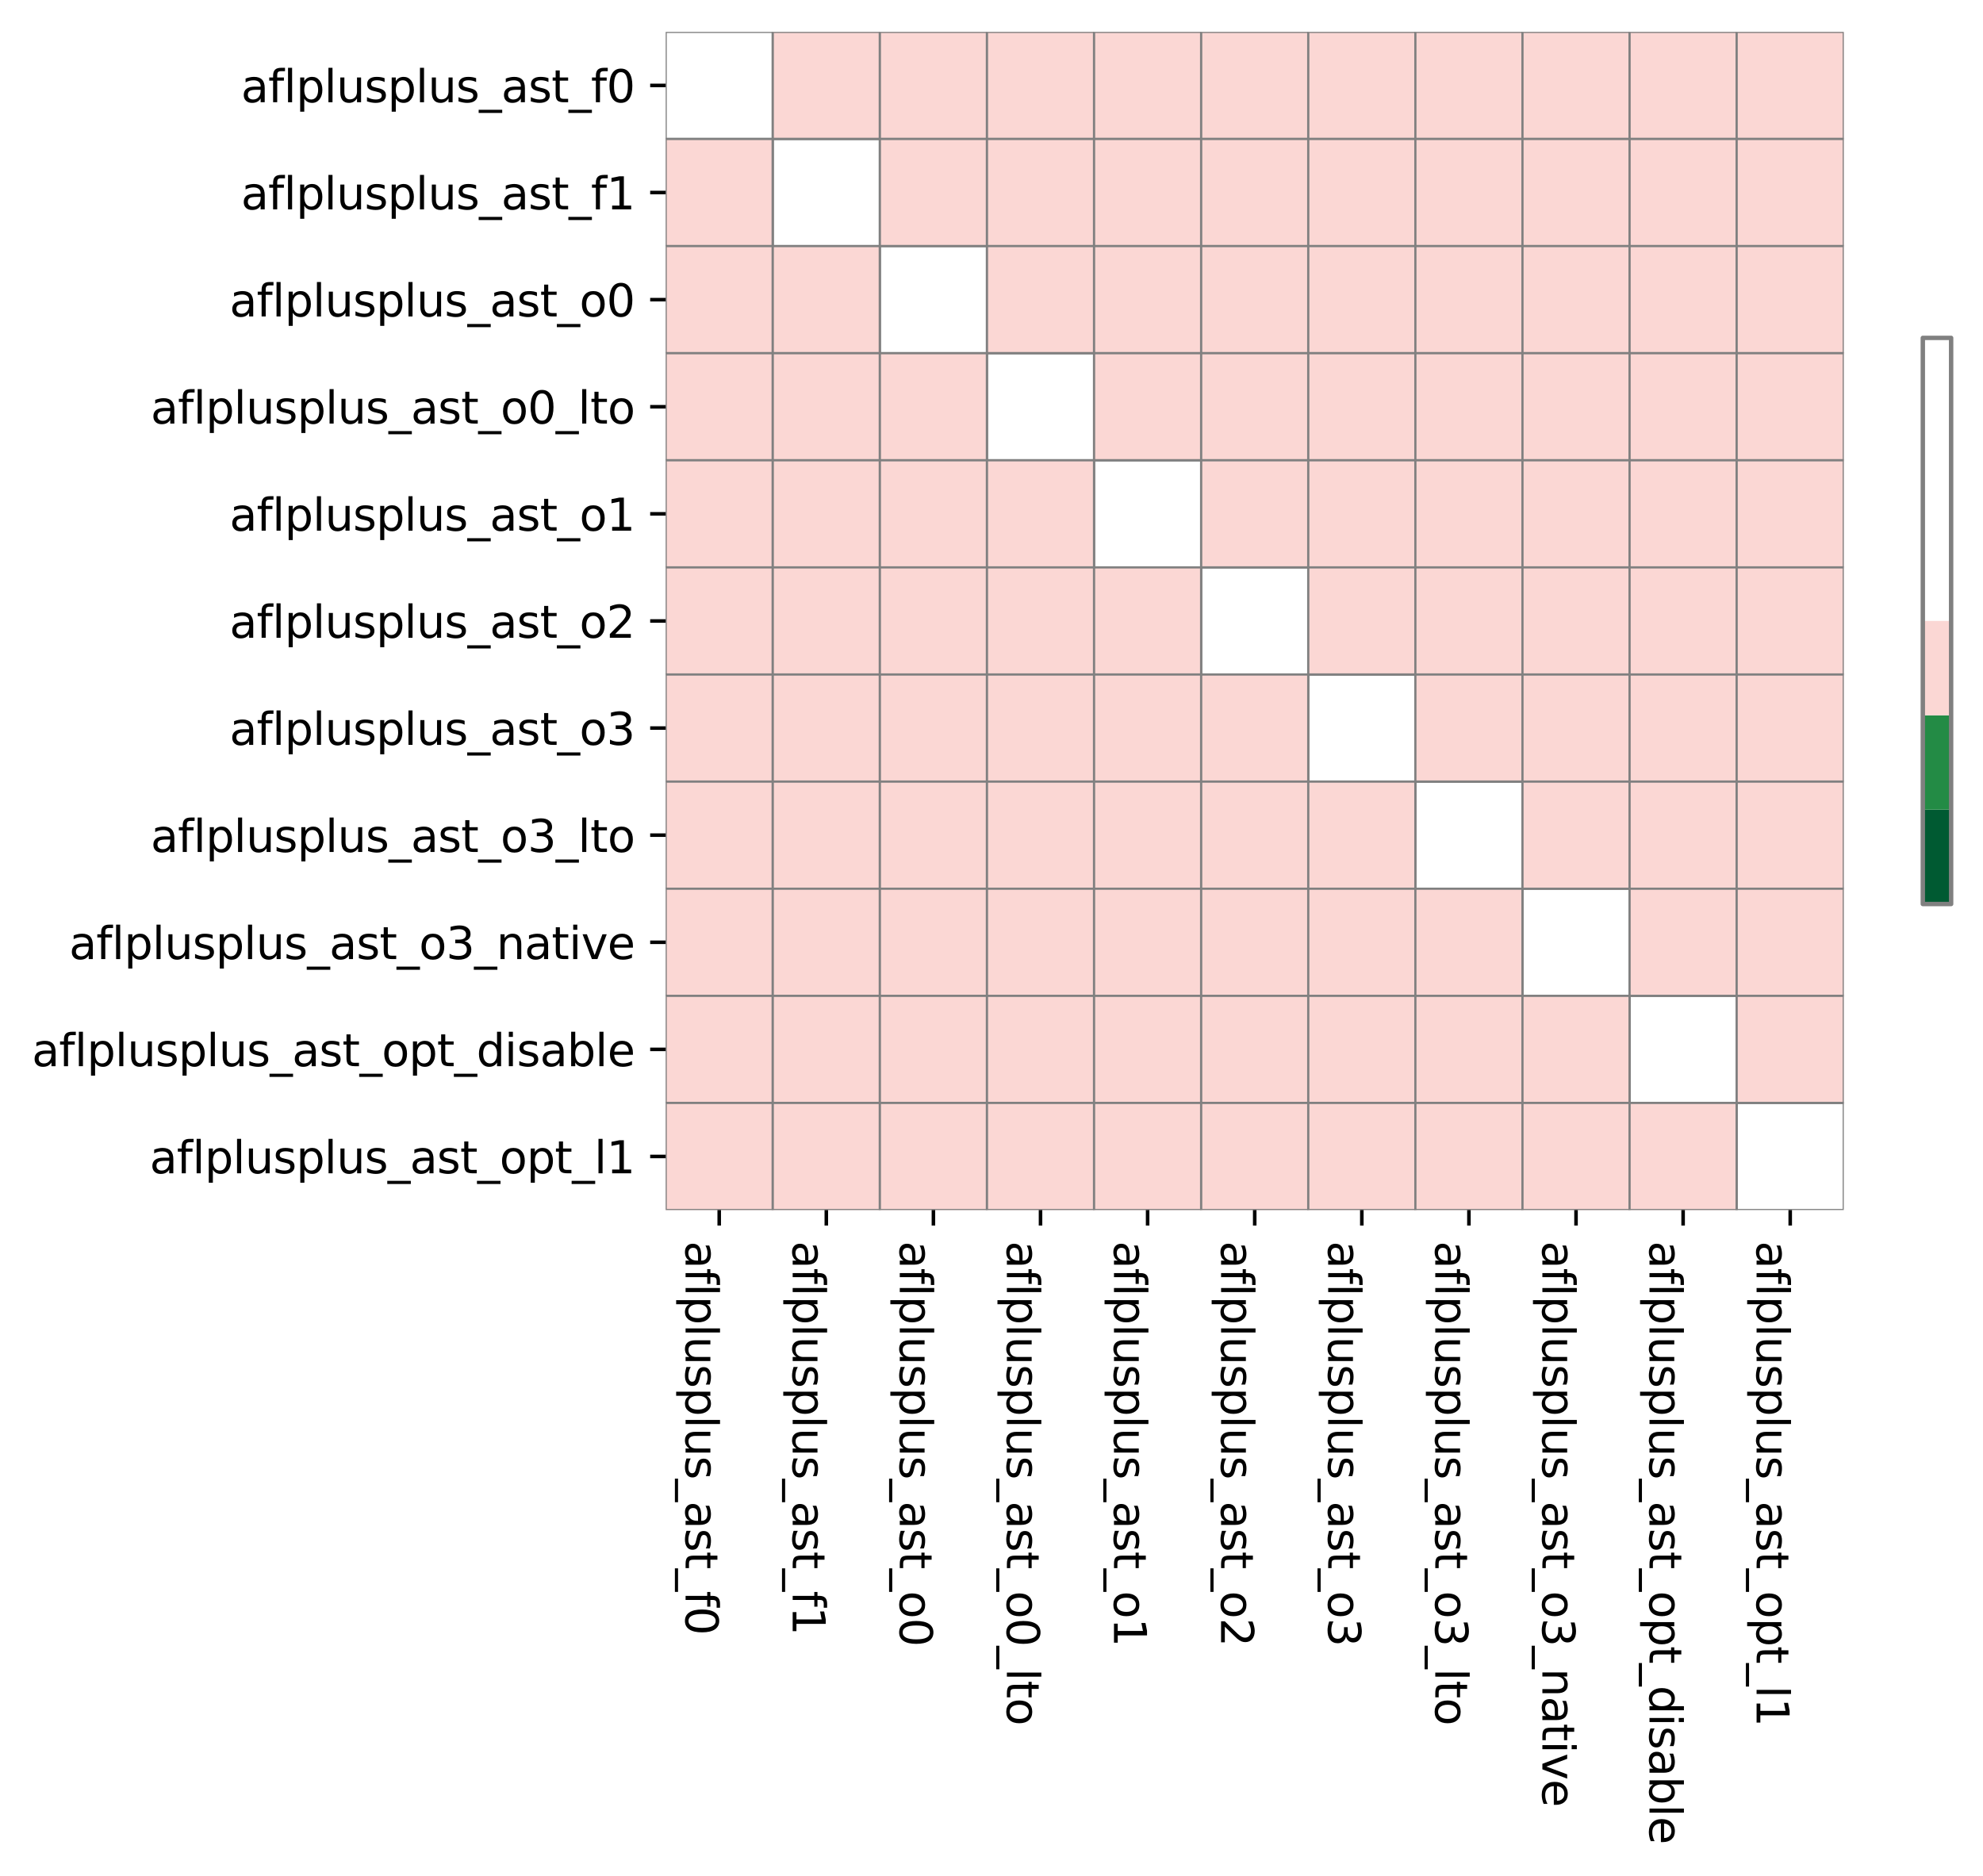 <?xml version="1.0" encoding="utf-8" standalone="no"?>
<!DOCTYPE svg PUBLIC "-//W3C//DTD SVG 1.1//EN"
  "http://www.w3.org/Graphics/SVG/1.1/DTD/svg11.dtd">
<svg xmlns:xlink="http://www.w3.org/1999/xlink" width="447.924pt" height="423.675pt" viewBox="0 0 447.924 423.675" xmlns="http://www.w3.org/2000/svg" version="1.1">
 <defs>
  <style type="text/css">*{stroke-linejoin: round; stroke-linecap: butt}</style>
 </defs>
 <g id="figure_1">
  <g id="patch_1">
   <path d="M -0 423.675 
L 447.924 423.675 
L 447.924 -0 
L -0 -0 
z
" style="fill: #ffffff"/>
  </g>
  <g id="axes_1">
   <g id="patch_2">
    <path d="M 150.363 273.312 
L 416.474 273.312 
L 416.474 7.2 
L 150.363 7.2 
z
" style="fill: #ffffff"/>
   </g>
   <g id="QuadMesh_1">
    <path d="M 150.363 7.2 
L 174.554 7.2 
L 174.554 31.392 
L 150.363 31.392 
L 150.363 7.2 
" clip-path="url(#p63d6c13ef9)" style="fill: none; stroke: #808080; stroke-width: 0.5"/>
    <path d="M 174.554 7.2 
L 198.746 7.2 
L 198.746 31.392 
L 174.554 31.392 
L 174.554 7.2 
" clip-path="url(#p63d6c13ef9)" style="fill: #fbd7d4; stroke: #808080; stroke-width: 0.5"/>
    <path d="M 198.746 7.2 
L 222.939 7.2 
L 222.939 31.392 
L 198.746 31.392 
L 198.746 7.2 
" clip-path="url(#p63d6c13ef9)" style="fill: #fbd7d4; stroke: #808080; stroke-width: 0.5"/>
    <path d="M 222.939 7.2 
L 247.131 7.2 
L 247.131 31.392 
L 222.939 31.392 
L 222.939 7.2 
" clip-path="url(#p63d6c13ef9)" style="fill: #fbd7d4; stroke: #808080; stroke-width: 0.5"/>
    <path d="M 247.131 7.2 
L 271.322 7.2 
L 271.322 31.392 
L 247.131 31.392 
L 247.131 7.2 
" clip-path="url(#p63d6c13ef9)" style="fill: #fbd7d4; stroke: #808080; stroke-width: 0.5"/>
    <path d="M 271.322 7.2 
L 295.514 7.2 
L 295.514 31.392 
L 271.322 31.392 
L 271.322 7.2 
" clip-path="url(#p63d6c13ef9)" style="fill: #fbd7d4; stroke: #808080; stroke-width: 0.5"/>
    <path d="M 295.514 7.2 
L 319.707 7.2 
L 319.707 31.392 
L 295.514 31.392 
L 295.514 7.2 
" clip-path="url(#p63d6c13ef9)" style="fill: #fbd7d4; stroke: #808080; stroke-width: 0.5"/>
    <path d="M 319.707 7.2 
L 343.899 7.2 
L 343.899 31.392 
L 319.707 31.392 
L 319.707 7.2 
" clip-path="url(#p63d6c13ef9)" style="fill: #fbd7d4; stroke: #808080; stroke-width: 0.5"/>
    <path d="M 343.899 7.2 
L 368.091 7.2 
L 368.091 31.392 
L 343.899 31.392 
L 343.899 7.2 
" clip-path="url(#p63d6c13ef9)" style="fill: #fbd7d4; stroke: #808080; stroke-width: 0.5"/>
    <path d="M 368.091 7.2 
L 392.283 7.2 
L 392.283 31.392 
L 368.091 31.392 
L 368.091 7.2 
" clip-path="url(#p63d6c13ef9)" style="fill: #fbd7d4; stroke: #808080; stroke-width: 0.5"/>
    <path d="M 392.283 7.2 
L 416.474 7.2 
L 416.474 31.392 
L 392.283 31.392 
L 392.283 7.2 
" clip-path="url(#p63d6c13ef9)" style="fill: #fbd7d4; stroke: #808080; stroke-width: 0.5"/>
    <path d="M 150.363 31.392 
L 174.554 31.392 
L 174.554 55.584 
L 150.363 55.584 
L 150.363 31.392 
" clip-path="url(#p63d6c13ef9)" style="fill: #fbd7d4; stroke: #808080; stroke-width: 0.5"/>
    <path d="M 174.554 31.392 
L 198.746 31.392 
L 198.746 55.584 
L 174.554 55.584 
L 174.554 31.392 
" clip-path="url(#p63d6c13ef9)" style="fill: none; stroke: #808080; stroke-width: 0.5"/>
    <path d="M 198.746 31.392 
L 222.939 31.392 
L 222.939 55.584 
L 198.746 55.584 
L 198.746 31.392 
" clip-path="url(#p63d6c13ef9)" style="fill: #fbd7d4; stroke: #808080; stroke-width: 0.5"/>
    <path d="M 222.939 31.392 
L 247.131 31.392 
L 247.131 55.584 
L 222.939 55.584 
L 222.939 31.392 
" clip-path="url(#p63d6c13ef9)" style="fill: #fbd7d4; stroke: #808080; stroke-width: 0.5"/>
    <path d="M 247.131 31.392 
L 271.322 31.392 
L 271.322 55.584 
L 247.131 55.584 
L 247.131 31.392 
" clip-path="url(#p63d6c13ef9)" style="fill: #fbd7d4; stroke: #808080; stroke-width: 0.5"/>
    <path d="M 271.322 31.392 
L 295.514 31.392 
L 295.514 55.584 
L 271.322 55.584 
L 271.322 31.392 
" clip-path="url(#p63d6c13ef9)" style="fill: #fbd7d4; stroke: #808080; stroke-width: 0.5"/>
    <path d="M 295.514 31.392 
L 319.707 31.392 
L 319.707 55.584 
L 295.514 55.584 
L 295.514 31.392 
" clip-path="url(#p63d6c13ef9)" style="fill: #fbd7d4; stroke: #808080; stroke-width: 0.5"/>
    <path d="M 319.707 31.392 
L 343.899 31.392 
L 343.899 55.584 
L 319.707 55.584 
L 319.707 31.392 
" clip-path="url(#p63d6c13ef9)" style="fill: #fbd7d4; stroke: #808080; stroke-width: 0.5"/>
    <path d="M 343.899 31.392 
L 368.091 31.392 
L 368.091 55.584 
L 343.899 55.584 
L 343.899 31.392 
" clip-path="url(#p63d6c13ef9)" style="fill: #fbd7d4; stroke: #808080; stroke-width: 0.5"/>
    <path d="M 368.091 31.392 
L 392.283 31.392 
L 392.283 55.584 
L 368.091 55.584 
L 368.091 31.392 
" clip-path="url(#p63d6c13ef9)" style="fill: #fbd7d4; stroke: #808080; stroke-width: 0.5"/>
    <path d="M 392.283 31.392 
L 416.474 31.392 
L 416.474 55.584 
L 392.283 55.584 
L 392.283 31.392 
" clip-path="url(#p63d6c13ef9)" style="fill: #fbd7d4; stroke: #808080; stroke-width: 0.5"/>
    <path d="M 150.363 55.584 
L 174.554 55.584 
L 174.554 79.776 
L 150.363 79.776 
L 150.363 55.584 
" clip-path="url(#p63d6c13ef9)" style="fill: #fbd7d4; stroke: #808080; stroke-width: 0.5"/>
    <path d="M 174.554 55.584 
L 198.746 55.584 
L 198.746 79.776 
L 174.554 79.776 
L 174.554 55.584 
" clip-path="url(#p63d6c13ef9)" style="fill: #fbd7d4; stroke: #808080; stroke-width: 0.5"/>
    <path d="M 198.746 55.584 
L 222.939 55.584 
L 222.939 79.776 
L 198.746 79.776 
L 198.746 55.584 
" clip-path="url(#p63d6c13ef9)" style="fill: none; stroke: #808080; stroke-width: 0.5"/>
    <path d="M 222.939 55.584 
L 247.131 55.584 
L 247.131 79.776 
L 222.939 79.776 
L 222.939 55.584 
" clip-path="url(#p63d6c13ef9)" style="fill: #fbd7d4; stroke: #808080; stroke-width: 0.5"/>
    <path d="M 247.131 55.584 
L 271.322 55.584 
L 271.322 79.776 
L 247.131 79.776 
L 247.131 55.584 
" clip-path="url(#p63d6c13ef9)" style="fill: #fbd7d4; stroke: #808080; stroke-width: 0.5"/>
    <path d="M 271.322 55.584 
L 295.514 55.584 
L 295.514 79.776 
L 271.322 79.776 
L 271.322 55.584 
" clip-path="url(#p63d6c13ef9)" style="fill: #fbd7d4; stroke: #808080; stroke-width: 0.5"/>
    <path d="M 295.514 55.584 
L 319.707 55.584 
L 319.707 79.776 
L 295.514 79.776 
L 295.514 55.584 
" clip-path="url(#p63d6c13ef9)" style="fill: #fbd7d4; stroke: #808080; stroke-width: 0.5"/>
    <path d="M 319.707 55.584 
L 343.899 55.584 
L 343.899 79.776 
L 319.707 79.776 
L 319.707 55.584 
" clip-path="url(#p63d6c13ef9)" style="fill: #fbd7d4; stroke: #808080; stroke-width: 0.5"/>
    <path d="M 343.899 55.584 
L 368.091 55.584 
L 368.091 79.776 
L 343.899 79.776 
L 343.899 55.584 
" clip-path="url(#p63d6c13ef9)" style="fill: #fbd7d4; stroke: #808080; stroke-width: 0.5"/>
    <path d="M 368.091 55.584 
L 392.283 55.584 
L 392.283 79.776 
L 368.091 79.776 
L 368.091 55.584 
" clip-path="url(#p63d6c13ef9)" style="fill: #fbd7d4; stroke: #808080; stroke-width: 0.5"/>
    <path d="M 392.283 55.584 
L 416.474 55.584 
L 416.474 79.776 
L 392.283 79.776 
L 392.283 55.584 
" clip-path="url(#p63d6c13ef9)" style="fill: #fbd7d4; stroke: #808080; stroke-width: 0.5"/>
    <path d="M 150.363 79.776 
L 174.554 79.776 
L 174.554 103.968 
L 150.363 103.968 
L 150.363 79.776 
" clip-path="url(#p63d6c13ef9)" style="fill: #fbd7d4; stroke: #808080; stroke-width: 0.5"/>
    <path d="M 174.554 79.776 
L 198.746 79.776 
L 198.746 103.968 
L 174.554 103.968 
L 174.554 79.776 
" clip-path="url(#p63d6c13ef9)" style="fill: #fbd7d4; stroke: #808080; stroke-width: 0.5"/>
    <path d="M 198.746 79.776 
L 222.939 79.776 
L 222.939 103.968 
L 198.746 103.968 
L 198.746 79.776 
" clip-path="url(#p63d6c13ef9)" style="fill: #fbd7d4; stroke: #808080; stroke-width: 0.5"/>
    <path d="M 222.939 79.776 
L 247.131 79.776 
L 247.131 103.968 
L 222.939 103.968 
L 222.939 79.776 
" clip-path="url(#p63d6c13ef9)" style="fill: none; stroke: #808080; stroke-width: 0.5"/>
    <path d="M 247.131 79.776 
L 271.322 79.776 
L 271.322 103.968 
L 247.131 103.968 
L 247.131 79.776 
" clip-path="url(#p63d6c13ef9)" style="fill: #fbd7d4; stroke: #808080; stroke-width: 0.5"/>
    <path d="M 271.322 79.776 
L 295.514 79.776 
L 295.514 103.968 
L 271.322 103.968 
L 271.322 79.776 
" clip-path="url(#p63d6c13ef9)" style="fill: #fbd7d4; stroke: #808080; stroke-width: 0.5"/>
    <path d="M 295.514 79.776 
L 319.707 79.776 
L 319.707 103.968 
L 295.514 103.968 
L 295.514 79.776 
" clip-path="url(#p63d6c13ef9)" style="fill: #fbd7d4; stroke: #808080; stroke-width: 0.5"/>
    <path d="M 319.707 79.776 
L 343.899 79.776 
L 343.899 103.968 
L 319.707 103.968 
L 319.707 79.776 
" clip-path="url(#p63d6c13ef9)" style="fill: #fbd7d4; stroke: #808080; stroke-width: 0.5"/>
    <path d="M 343.899 79.776 
L 368.091 79.776 
L 368.091 103.968 
L 343.899 103.968 
L 343.899 79.776 
" clip-path="url(#p63d6c13ef9)" style="fill: #fbd7d4; stroke: #808080; stroke-width: 0.5"/>
    <path d="M 368.091 79.776 
L 392.283 79.776 
L 392.283 103.968 
L 368.091 103.968 
L 368.091 79.776 
" clip-path="url(#p63d6c13ef9)" style="fill: #fbd7d4; stroke: #808080; stroke-width: 0.5"/>
    <path d="M 392.283 79.776 
L 416.474 79.776 
L 416.474 103.968 
L 392.283 103.968 
L 392.283 79.776 
" clip-path="url(#p63d6c13ef9)" style="fill: #fbd7d4; stroke: #808080; stroke-width: 0.5"/>
    <path d="M 150.363 103.968 
L 174.554 103.968 
L 174.554 128.16 
L 150.363 128.16 
L 150.363 103.968 
" clip-path="url(#p63d6c13ef9)" style="fill: #fbd7d4; stroke: #808080; stroke-width: 0.5"/>
    <path d="M 174.554 103.968 
L 198.746 103.968 
L 198.746 128.16 
L 174.554 128.16 
L 174.554 103.968 
" clip-path="url(#p63d6c13ef9)" style="fill: #fbd7d4; stroke: #808080; stroke-width: 0.5"/>
    <path d="M 198.746 103.968 
L 222.939 103.968 
L 222.939 128.16 
L 198.746 128.16 
L 198.746 103.968 
" clip-path="url(#p63d6c13ef9)" style="fill: #fbd7d4; stroke: #808080; stroke-width: 0.5"/>
    <path d="M 222.939 103.968 
L 247.131 103.968 
L 247.131 128.16 
L 222.939 128.16 
L 222.939 103.968 
" clip-path="url(#p63d6c13ef9)" style="fill: #fbd7d4; stroke: #808080; stroke-width: 0.5"/>
    <path d="M 247.131 103.968 
L 271.322 103.968 
L 271.322 128.16 
L 247.131 128.16 
L 247.131 103.968 
" clip-path="url(#p63d6c13ef9)" style="fill: none; stroke: #808080; stroke-width: 0.5"/>
    <path d="M 271.322 103.968 
L 295.514 103.968 
L 295.514 128.16 
L 271.322 128.16 
L 271.322 103.968 
" clip-path="url(#p63d6c13ef9)" style="fill: #fbd7d4; stroke: #808080; stroke-width: 0.5"/>
    <path d="M 295.514 103.968 
L 319.707 103.968 
L 319.707 128.16 
L 295.514 128.16 
L 295.514 103.968 
" clip-path="url(#p63d6c13ef9)" style="fill: #fbd7d4; stroke: #808080; stroke-width: 0.5"/>
    <path d="M 319.707 103.968 
L 343.899 103.968 
L 343.899 128.16 
L 319.707 128.16 
L 319.707 103.968 
" clip-path="url(#p63d6c13ef9)" style="fill: #fbd7d4; stroke: #808080; stroke-width: 0.5"/>
    <path d="M 343.899 103.968 
L 368.091 103.968 
L 368.091 128.16 
L 343.899 128.16 
L 343.899 103.968 
" clip-path="url(#p63d6c13ef9)" style="fill: #fbd7d4; stroke: #808080; stroke-width: 0.5"/>
    <path d="M 368.091 103.968 
L 392.283 103.968 
L 392.283 128.16 
L 368.091 128.16 
L 368.091 103.968 
" clip-path="url(#p63d6c13ef9)" style="fill: #fbd7d4; stroke: #808080; stroke-width: 0.5"/>
    <path d="M 392.283 103.968 
L 416.474 103.968 
L 416.474 128.16 
L 392.283 128.16 
L 392.283 103.968 
" clip-path="url(#p63d6c13ef9)" style="fill: #fbd7d4; stroke: #808080; stroke-width: 0.5"/>
    <path d="M 150.363 128.16 
L 174.554 128.16 
L 174.554 152.352 
L 150.363 152.352 
L 150.363 128.16 
" clip-path="url(#p63d6c13ef9)" style="fill: #fbd7d4; stroke: #808080; stroke-width: 0.5"/>
    <path d="M 174.554 128.16 
L 198.746 128.16 
L 198.746 152.352 
L 174.554 152.352 
L 174.554 128.16 
" clip-path="url(#p63d6c13ef9)" style="fill: #fbd7d4; stroke: #808080; stroke-width: 0.5"/>
    <path d="M 198.746 128.16 
L 222.939 128.16 
L 222.939 152.352 
L 198.746 152.352 
L 198.746 128.16 
" clip-path="url(#p63d6c13ef9)" style="fill: #fbd7d4; stroke: #808080; stroke-width: 0.5"/>
    <path d="M 222.939 128.16 
L 247.131 128.16 
L 247.131 152.352 
L 222.939 152.352 
L 222.939 128.16 
" clip-path="url(#p63d6c13ef9)" style="fill: #fbd7d4; stroke: #808080; stroke-width: 0.5"/>
    <path d="M 247.131 128.16 
L 271.322 128.16 
L 271.322 152.352 
L 247.131 152.352 
L 247.131 128.16 
" clip-path="url(#p63d6c13ef9)" style="fill: #fbd7d4; stroke: #808080; stroke-width: 0.5"/>
    <path d="M 271.322 128.16 
L 295.514 128.16 
L 295.514 152.352 
L 271.322 152.352 
L 271.322 128.16 
" clip-path="url(#p63d6c13ef9)" style="fill: none; stroke: #808080; stroke-width: 0.5"/>
    <path d="M 295.514 128.16 
L 319.707 128.16 
L 319.707 152.352 
L 295.514 152.352 
L 295.514 128.16 
" clip-path="url(#p63d6c13ef9)" style="fill: #fbd7d4; stroke: #808080; stroke-width: 0.5"/>
    <path d="M 319.707 128.16 
L 343.899 128.16 
L 343.899 152.352 
L 319.707 152.352 
L 319.707 128.16 
" clip-path="url(#p63d6c13ef9)" style="fill: #fbd7d4; stroke: #808080; stroke-width: 0.5"/>
    <path d="M 343.899 128.16 
L 368.091 128.16 
L 368.091 152.352 
L 343.899 152.352 
L 343.899 128.16 
" clip-path="url(#p63d6c13ef9)" style="fill: #fbd7d4; stroke: #808080; stroke-width: 0.5"/>
    <path d="M 368.091 128.16 
L 392.283 128.16 
L 392.283 152.352 
L 368.091 152.352 
L 368.091 128.16 
" clip-path="url(#p63d6c13ef9)" style="fill: #fbd7d4; stroke: #808080; stroke-width: 0.5"/>
    <path d="M 392.283 128.16 
L 416.474 128.16 
L 416.474 152.352 
L 392.283 152.352 
L 392.283 128.16 
" clip-path="url(#p63d6c13ef9)" style="fill: #fbd7d4; stroke: #808080; stroke-width: 0.5"/>
    <path d="M 150.363 152.352 
L 174.554 152.352 
L 174.554 176.544 
L 150.363 176.544 
L 150.363 152.352 
" clip-path="url(#p63d6c13ef9)" style="fill: #fbd7d4; stroke: #808080; stroke-width: 0.5"/>
    <path d="M 174.554 152.352 
L 198.746 152.352 
L 198.746 176.544 
L 174.554 176.544 
L 174.554 152.352 
" clip-path="url(#p63d6c13ef9)" style="fill: #fbd7d4; stroke: #808080; stroke-width: 0.5"/>
    <path d="M 198.746 152.352 
L 222.939 152.352 
L 222.939 176.544 
L 198.746 176.544 
L 198.746 152.352 
" clip-path="url(#p63d6c13ef9)" style="fill: #fbd7d4; stroke: #808080; stroke-width: 0.5"/>
    <path d="M 222.939 152.352 
L 247.131 152.352 
L 247.131 176.544 
L 222.939 176.544 
L 222.939 152.352 
" clip-path="url(#p63d6c13ef9)" style="fill: #fbd7d4; stroke: #808080; stroke-width: 0.5"/>
    <path d="M 247.131 152.352 
L 271.322 152.352 
L 271.322 176.544 
L 247.131 176.544 
L 247.131 152.352 
" clip-path="url(#p63d6c13ef9)" style="fill: #fbd7d4; stroke: #808080; stroke-width: 0.5"/>
    <path d="M 271.322 152.352 
L 295.514 152.352 
L 295.514 176.544 
L 271.322 176.544 
L 271.322 152.352 
" clip-path="url(#p63d6c13ef9)" style="fill: #fbd7d4; stroke: #808080; stroke-width: 0.5"/>
    <path d="M 295.514 152.352 
L 319.707 152.352 
L 319.707 176.544 
L 295.514 176.544 
L 295.514 152.352 
" clip-path="url(#p63d6c13ef9)" style="fill: none; stroke: #808080; stroke-width: 0.5"/>
    <path d="M 319.707 152.352 
L 343.899 152.352 
L 343.899 176.544 
L 319.707 176.544 
L 319.707 152.352 
" clip-path="url(#p63d6c13ef9)" style="fill: #fbd7d4; stroke: #808080; stroke-width: 0.5"/>
    <path d="M 343.899 152.352 
L 368.091 152.352 
L 368.091 176.544 
L 343.899 176.544 
L 343.899 152.352 
" clip-path="url(#p63d6c13ef9)" style="fill: #fbd7d4; stroke: #808080; stroke-width: 0.5"/>
    <path d="M 368.091 152.352 
L 392.283 152.352 
L 392.283 176.544 
L 368.091 176.544 
L 368.091 152.352 
" clip-path="url(#p63d6c13ef9)" style="fill: #fbd7d4; stroke: #808080; stroke-width: 0.5"/>
    <path d="M 392.283 152.352 
L 416.474 152.352 
L 416.474 176.544 
L 392.283 176.544 
L 392.283 152.352 
" clip-path="url(#p63d6c13ef9)" style="fill: #fbd7d4; stroke: #808080; stroke-width: 0.5"/>
    <path d="M 150.363 176.544 
L 174.554 176.544 
L 174.554 200.736 
L 150.363 200.736 
L 150.363 176.544 
" clip-path="url(#p63d6c13ef9)" style="fill: #fbd7d4; stroke: #808080; stroke-width: 0.5"/>
    <path d="M 174.554 176.544 
L 198.746 176.544 
L 198.746 200.736 
L 174.554 200.736 
L 174.554 176.544 
" clip-path="url(#p63d6c13ef9)" style="fill: #fbd7d4; stroke: #808080; stroke-width: 0.5"/>
    <path d="M 198.746 176.544 
L 222.939 176.544 
L 222.939 200.736 
L 198.746 200.736 
L 198.746 176.544 
" clip-path="url(#p63d6c13ef9)" style="fill: #fbd7d4; stroke: #808080; stroke-width: 0.5"/>
    <path d="M 222.939 176.544 
L 247.131 176.544 
L 247.131 200.736 
L 222.939 200.736 
L 222.939 176.544 
" clip-path="url(#p63d6c13ef9)" style="fill: #fbd7d4; stroke: #808080; stroke-width: 0.5"/>
    <path d="M 247.131 176.544 
L 271.322 176.544 
L 271.322 200.736 
L 247.131 200.736 
L 247.131 176.544 
" clip-path="url(#p63d6c13ef9)" style="fill: #fbd7d4; stroke: #808080; stroke-width: 0.5"/>
    <path d="M 271.322 176.544 
L 295.514 176.544 
L 295.514 200.736 
L 271.322 200.736 
L 271.322 176.544 
" clip-path="url(#p63d6c13ef9)" style="fill: #fbd7d4; stroke: #808080; stroke-width: 0.5"/>
    <path d="M 295.514 176.544 
L 319.707 176.544 
L 319.707 200.736 
L 295.514 200.736 
L 295.514 176.544 
" clip-path="url(#p63d6c13ef9)" style="fill: #fbd7d4; stroke: #808080; stroke-width: 0.5"/>
    <path d="M 319.707 176.544 
L 343.899 176.544 
L 343.899 200.736 
L 319.707 200.736 
L 319.707 176.544 
" clip-path="url(#p63d6c13ef9)" style="fill: none; stroke: #808080; stroke-width: 0.5"/>
    <path d="M 343.899 176.544 
L 368.091 176.544 
L 368.091 200.736 
L 343.899 200.736 
L 343.899 176.544 
" clip-path="url(#p63d6c13ef9)" style="fill: #fbd7d4; stroke: #808080; stroke-width: 0.5"/>
    <path d="M 368.091 176.544 
L 392.283 176.544 
L 392.283 200.736 
L 368.091 200.736 
L 368.091 176.544 
" clip-path="url(#p63d6c13ef9)" style="fill: #fbd7d4; stroke: #808080; stroke-width: 0.5"/>
    <path d="M 392.283 176.544 
L 416.474 176.544 
L 416.474 200.736 
L 392.283 200.736 
L 392.283 176.544 
" clip-path="url(#p63d6c13ef9)" style="fill: #fbd7d4; stroke: #808080; stroke-width: 0.5"/>
    <path d="M 150.363 200.736 
L 174.554 200.736 
L 174.554 224.928 
L 150.363 224.928 
L 150.363 200.736 
" clip-path="url(#p63d6c13ef9)" style="fill: #fbd7d4; stroke: #808080; stroke-width: 0.5"/>
    <path d="M 174.554 200.736 
L 198.746 200.736 
L 198.746 224.928 
L 174.554 224.928 
L 174.554 200.736 
" clip-path="url(#p63d6c13ef9)" style="fill: #fbd7d4; stroke: #808080; stroke-width: 0.5"/>
    <path d="M 198.746 200.736 
L 222.939 200.736 
L 222.939 224.928 
L 198.746 224.928 
L 198.746 200.736 
" clip-path="url(#p63d6c13ef9)" style="fill: #fbd7d4; stroke: #808080; stroke-width: 0.5"/>
    <path d="M 222.939 200.736 
L 247.131 200.736 
L 247.131 224.928 
L 222.939 224.928 
L 222.939 200.736 
" clip-path="url(#p63d6c13ef9)" style="fill: #fbd7d4; stroke: #808080; stroke-width: 0.5"/>
    <path d="M 247.131 200.736 
L 271.322 200.736 
L 271.322 224.928 
L 247.131 224.928 
L 247.131 200.736 
" clip-path="url(#p63d6c13ef9)" style="fill: #fbd7d4; stroke: #808080; stroke-width: 0.5"/>
    <path d="M 271.322 200.736 
L 295.514 200.736 
L 295.514 224.928 
L 271.322 224.928 
L 271.322 200.736 
" clip-path="url(#p63d6c13ef9)" style="fill: #fbd7d4; stroke: #808080; stroke-width: 0.5"/>
    <path d="M 295.514 200.736 
L 319.707 200.736 
L 319.707 224.928 
L 295.514 224.928 
L 295.514 200.736 
" clip-path="url(#p63d6c13ef9)" style="fill: #fbd7d4; stroke: #808080; stroke-width: 0.5"/>
    <path d="M 319.707 200.736 
L 343.899 200.736 
L 343.899 224.928 
L 319.707 224.928 
L 319.707 200.736 
" clip-path="url(#p63d6c13ef9)" style="fill: #fbd7d4; stroke: #808080; stroke-width: 0.5"/>
    <path d="M 343.899 200.736 
L 368.091 200.736 
L 368.091 224.928 
L 343.899 224.928 
L 343.899 200.736 
" clip-path="url(#p63d6c13ef9)" style="fill: none; stroke: #808080; stroke-width: 0.5"/>
    <path d="M 368.091 200.736 
L 392.283 200.736 
L 392.283 224.928 
L 368.091 224.928 
L 368.091 200.736 
" clip-path="url(#p63d6c13ef9)" style="fill: #fbd7d4; stroke: #808080; stroke-width: 0.5"/>
    <path d="M 392.283 200.736 
L 416.474 200.736 
L 416.474 224.928 
L 392.283 224.928 
L 392.283 200.736 
" clip-path="url(#p63d6c13ef9)" style="fill: #fbd7d4; stroke: #808080; stroke-width: 0.5"/>
    <path d="M 150.363 224.928 
L 174.554 224.928 
L 174.554 249.12 
L 150.363 249.12 
L 150.363 224.928 
" clip-path="url(#p63d6c13ef9)" style="fill: #fbd7d4; stroke: #808080; stroke-width: 0.5"/>
    <path d="M 174.554 224.928 
L 198.746 224.928 
L 198.746 249.12 
L 174.554 249.12 
L 174.554 224.928 
" clip-path="url(#p63d6c13ef9)" style="fill: #fbd7d4; stroke: #808080; stroke-width: 0.5"/>
    <path d="M 198.746 224.928 
L 222.939 224.928 
L 222.939 249.12 
L 198.746 249.12 
L 198.746 224.928 
" clip-path="url(#p63d6c13ef9)" style="fill: #fbd7d4; stroke: #808080; stroke-width: 0.5"/>
    <path d="M 222.939 224.928 
L 247.131 224.928 
L 247.131 249.12 
L 222.939 249.12 
L 222.939 224.928 
" clip-path="url(#p63d6c13ef9)" style="fill: #fbd7d4; stroke: #808080; stroke-width: 0.5"/>
    <path d="M 247.131 224.928 
L 271.322 224.928 
L 271.322 249.12 
L 247.131 249.12 
L 247.131 224.928 
" clip-path="url(#p63d6c13ef9)" style="fill: #fbd7d4; stroke: #808080; stroke-width: 0.5"/>
    <path d="M 271.322 224.928 
L 295.514 224.928 
L 295.514 249.12 
L 271.322 249.12 
L 271.322 224.928 
" clip-path="url(#p63d6c13ef9)" style="fill: #fbd7d4; stroke: #808080; stroke-width: 0.5"/>
    <path d="M 295.514 224.928 
L 319.707 224.928 
L 319.707 249.12 
L 295.514 249.12 
L 295.514 224.928 
" clip-path="url(#p63d6c13ef9)" style="fill: #fbd7d4; stroke: #808080; stroke-width: 0.5"/>
    <path d="M 319.707 224.928 
L 343.899 224.928 
L 343.899 249.12 
L 319.707 249.12 
L 319.707 224.928 
" clip-path="url(#p63d6c13ef9)" style="fill: #fbd7d4; stroke: #808080; stroke-width: 0.5"/>
    <path d="M 343.899 224.928 
L 368.091 224.928 
L 368.091 249.12 
L 343.899 249.12 
L 343.899 224.928 
" clip-path="url(#p63d6c13ef9)" style="fill: #fbd7d4; stroke: #808080; stroke-width: 0.5"/>
    <path d="M 368.091 224.928 
L 392.283 224.928 
L 392.283 249.12 
L 368.091 249.12 
L 368.091 224.928 
" clip-path="url(#p63d6c13ef9)" style="fill: none; stroke: #808080; stroke-width: 0.5"/>
    <path d="M 392.283 224.928 
L 416.474 224.928 
L 416.474 249.12 
L 392.283 249.12 
L 392.283 224.928 
" clip-path="url(#p63d6c13ef9)" style="fill: #fbd7d4; stroke: #808080; stroke-width: 0.5"/>
    <path d="M 150.363 249.12 
L 174.554 249.12 
L 174.554 273.312 
L 150.363 273.312 
L 150.363 249.12 
" clip-path="url(#p63d6c13ef9)" style="fill: #fbd7d4; stroke: #808080; stroke-width: 0.5"/>
    <path d="M 174.554 249.12 
L 198.746 249.12 
L 198.746 273.312 
L 174.554 273.312 
L 174.554 249.12 
" clip-path="url(#p63d6c13ef9)" style="fill: #fbd7d4; stroke: #808080; stroke-width: 0.5"/>
    <path d="M 198.746 249.12 
L 222.939 249.12 
L 222.939 273.312 
L 198.746 273.312 
L 198.746 249.12 
" clip-path="url(#p63d6c13ef9)" style="fill: #fbd7d4; stroke: #808080; stroke-width: 0.5"/>
    <path d="M 222.939 249.12 
L 247.131 249.12 
L 247.131 273.312 
L 222.939 273.312 
L 222.939 249.12 
" clip-path="url(#p63d6c13ef9)" style="fill: #fbd7d4; stroke: #808080; stroke-width: 0.5"/>
    <path d="M 247.131 249.12 
L 271.322 249.12 
L 271.322 273.312 
L 247.131 273.312 
L 247.131 249.12 
" clip-path="url(#p63d6c13ef9)" style="fill: #fbd7d4; stroke: #808080; stroke-width: 0.5"/>
    <path d="M 271.322 249.12 
L 295.514 249.12 
L 295.514 273.312 
L 271.322 273.312 
L 271.322 249.12 
" clip-path="url(#p63d6c13ef9)" style="fill: #fbd7d4; stroke: #808080; stroke-width: 0.5"/>
    <path d="M 295.514 249.12 
L 319.707 249.12 
L 319.707 273.312 
L 295.514 273.312 
L 295.514 249.12 
" clip-path="url(#p63d6c13ef9)" style="fill: #fbd7d4; stroke: #808080; stroke-width: 0.5"/>
    <path d="M 319.707 249.12 
L 343.899 249.12 
L 343.899 273.312 
L 319.707 273.312 
L 319.707 249.12 
" clip-path="url(#p63d6c13ef9)" style="fill: #fbd7d4; stroke: #808080; stroke-width: 0.5"/>
    <path d="M 343.899 249.12 
L 368.091 249.12 
L 368.091 273.312 
L 343.899 273.312 
L 343.899 249.12 
" clip-path="url(#p63d6c13ef9)" style="fill: #fbd7d4; stroke: #808080; stroke-width: 0.5"/>
    <path d="M 368.091 249.12 
L 392.283 249.12 
L 392.283 273.312 
L 368.091 273.312 
L 368.091 249.12 
" clip-path="url(#p63d6c13ef9)" style="fill: #fbd7d4; stroke: #808080; stroke-width: 0.5"/>
    <path d="M 392.283 249.12 
L 416.474 249.12 
L 416.474 273.312 
L 392.283 273.312 
L 392.283 249.12 
" clip-path="url(#p63d6c13ef9)" style="fill: none; stroke: #808080; stroke-width: 0.5"/>
   </g>
   <g id="matplotlib.axis_1">
    <g id="xtick_1">
     <g id="line2d_1">
      <defs>
       <path id="mcc40fa7de8" d="M 0 0 
L 0 3.5 
" style="stroke: #000000; stroke-width: 0.8"/>
      </defs>
      <g>
       <use xlink:href="#mcc40fa7de8" x="162.458" y="273.312" style="stroke: #000000; stroke-width: 0.8"/>
      </g>
     </g>
     <g id="text_1">
      <!-- aflplusplus_ast_f0 -->
      <g transform="translate(154.86 280.312)rotate(-270)scale(0.1 -0.1)">
       <defs>
        <path id="DejaVuSans-61" d="M 2194 1759 
Q 1497 1759 1228 1600 
Q 959 1441 959 1056 
Q 959 750 1161 570 
Q 1363 391 1709 391 
Q 2188 391 2477 730 
Q 2766 1069 2766 1631 
L 2766 1759 
L 2194 1759 
z
M 3341 1997 
L 3341 0 
L 2766 0 
L 2766 531 
Q 2569 213 2275 61 
Q 1981 -91 1556 -91 
Q 1019 -91 701 211 
Q 384 513 384 1019 
Q 384 1609 779 1909 
Q 1175 2209 1959 2209 
L 2766 2209 
L 2766 2266 
Q 2766 2663 2505 2880 
Q 2244 3097 1772 3097 
Q 1472 3097 1187 3025 
Q 903 2953 641 2809 
L 641 3341 
Q 956 3463 1253 3523 
Q 1550 3584 1831 3584 
Q 2591 3584 2966 3190 
Q 3341 2797 3341 1997 
z
" transform="scale(0.016)"/>
        <path id="DejaVuSans-66" d="M 2375 4863 
L 2375 4384 
L 1825 4384 
Q 1516 4384 1395 4259 
Q 1275 4134 1275 3809 
L 1275 3500 
L 2222 3500 
L 2222 3053 
L 1275 3053 
L 1275 0 
L 697 0 
L 697 3053 
L 147 3053 
L 147 3500 
L 697 3500 
L 697 3744 
Q 697 4328 969 4595 
Q 1241 4863 1831 4863 
L 2375 4863 
z
" transform="scale(0.016)"/>
        <path id="DejaVuSans-6c" d="M 603 4863 
L 1178 4863 
L 1178 0 
L 603 0 
L 603 4863 
z
" transform="scale(0.016)"/>
        <path id="DejaVuSans-70" d="M 1159 525 
L 1159 -1331 
L 581 -1331 
L 581 3500 
L 1159 3500 
L 1159 2969 
Q 1341 3281 1617 3432 
Q 1894 3584 2278 3584 
Q 2916 3584 3314 3078 
Q 3713 2572 3713 1747 
Q 3713 922 3314 415 
Q 2916 -91 2278 -91 
Q 1894 -91 1617 61 
Q 1341 213 1159 525 
z
M 3116 1747 
Q 3116 2381 2855 2742 
Q 2594 3103 2138 3103 
Q 1681 3103 1420 2742 
Q 1159 2381 1159 1747 
Q 1159 1113 1420 752 
Q 1681 391 2138 391 
Q 2594 391 2855 752 
Q 3116 1113 3116 1747 
z
" transform="scale(0.016)"/>
        <path id="DejaVuSans-75" d="M 544 1381 
L 544 3500 
L 1119 3500 
L 1119 1403 
Q 1119 906 1312 657 
Q 1506 409 1894 409 
Q 2359 409 2629 706 
Q 2900 1003 2900 1516 
L 2900 3500 
L 3475 3500 
L 3475 0 
L 2900 0 
L 2900 538 
Q 2691 219 2414 64 
Q 2138 -91 1772 -91 
Q 1169 -91 856 284 
Q 544 659 544 1381 
z
M 1991 3584 
L 1991 3584 
z
" transform="scale(0.016)"/>
        <path id="DejaVuSans-73" d="M 2834 3397 
L 2834 2853 
Q 2591 2978 2328 3040 
Q 2066 3103 1784 3103 
Q 1356 3103 1142 2972 
Q 928 2841 928 2578 
Q 928 2378 1081 2264 
Q 1234 2150 1697 2047 
L 1894 2003 
Q 2506 1872 2764 1633 
Q 3022 1394 3022 966 
Q 3022 478 2636 193 
Q 2250 -91 1575 -91 
Q 1294 -91 989 -36 
Q 684 19 347 128 
L 347 722 
Q 666 556 975 473 
Q 1284 391 1588 391 
Q 1994 391 2212 530 
Q 2431 669 2431 922 
Q 2431 1156 2273 1281 
Q 2116 1406 1581 1522 
L 1381 1569 
Q 847 1681 609 1914 
Q 372 2147 372 2553 
Q 372 3047 722 3315 
Q 1072 3584 1716 3584 
Q 2034 3584 2315 3537 
Q 2597 3491 2834 3397 
z
" transform="scale(0.016)"/>
        <path id="DejaVuSans-5f" d="M 3263 -1063 
L 3263 -1509 
L -63 -1509 
L -63 -1063 
L 3263 -1063 
z
" transform="scale(0.016)"/>
        <path id="DejaVuSans-74" d="M 1172 4494 
L 1172 3500 
L 2356 3500 
L 2356 3053 
L 1172 3053 
L 1172 1153 
Q 1172 725 1289 603 
Q 1406 481 1766 481 
L 2356 481 
L 2356 0 
L 1766 0 
Q 1100 0 847 248 
Q 594 497 594 1153 
L 594 3053 
L 172 3053 
L 172 3500 
L 594 3500 
L 594 4494 
L 1172 4494 
z
" transform="scale(0.016)"/>
        <path id="DejaVuSans-30" d="M 2034 4250 
Q 1547 4250 1301 3770 
Q 1056 3291 1056 2328 
Q 1056 1369 1301 889 
Q 1547 409 2034 409 
Q 2525 409 2770 889 
Q 3016 1369 3016 2328 
Q 3016 3291 2770 3770 
Q 2525 4250 2034 4250 
z
M 2034 4750 
Q 2819 4750 3233 4129 
Q 3647 3509 3647 2328 
Q 3647 1150 3233 529 
Q 2819 -91 2034 -91 
Q 1250 -91 836 529 
Q 422 1150 422 2328 
Q 422 3509 836 4129 
Q 1250 4750 2034 4750 
z
" transform="scale(0.016)"/>
       </defs>
       <use xlink:href="#DejaVuSans-61"/>
       <use xlink:href="#DejaVuSans-66" x="61.279"/>
       <use xlink:href="#DejaVuSans-6c" x="96.484"/>
       <use xlink:href="#DejaVuSans-70" x="124.268"/>
       <use xlink:href="#DejaVuSans-6c" x="187.744"/>
       <use xlink:href="#DejaVuSans-75" x="215.527"/>
       <use xlink:href="#DejaVuSans-73" x="278.906"/>
       <use xlink:href="#DejaVuSans-70" x="331.006"/>
       <use xlink:href="#DejaVuSans-6c" x="394.482"/>
       <use xlink:href="#DejaVuSans-75" x="422.266"/>
       <use xlink:href="#DejaVuSans-73" x="485.645"/>
       <use xlink:href="#DejaVuSans-5f" x="537.744"/>
       <use xlink:href="#DejaVuSans-61" x="587.744"/>
       <use xlink:href="#DejaVuSans-73" x="649.023"/>
       <use xlink:href="#DejaVuSans-74" x="701.123"/>
       <use xlink:href="#DejaVuSans-5f" x="740.332"/>
       <use xlink:href="#DejaVuSans-66" x="790.332"/>
       <use xlink:href="#DejaVuSans-30" x="825.537"/>
      </g>
     </g>
    </g>
    <g id="xtick_2">
     <g id="line2d_2">
      <g>
       <use xlink:href="#mcc40fa7de8" x="186.65" y="273.312" style="stroke: #000000; stroke-width: 0.8"/>
      </g>
     </g>
     <g id="text_2">
      <!-- aflplusplus_ast_f1 -->
      <g transform="translate(179.052 280.312)rotate(-270)scale(0.1 -0.1)">
       <defs>
        <path id="DejaVuSans-31" d="M 794 531 
L 1825 531 
L 1825 4091 
L 703 3866 
L 703 4441 
L 1819 4666 
L 2450 4666 
L 2450 531 
L 3481 531 
L 3481 0 
L 794 0 
L 794 531 
z
" transform="scale(0.016)"/>
       </defs>
       <use xlink:href="#DejaVuSans-61"/>
       <use xlink:href="#DejaVuSans-66" x="61.279"/>
       <use xlink:href="#DejaVuSans-6c" x="96.484"/>
       <use xlink:href="#DejaVuSans-70" x="124.268"/>
       <use xlink:href="#DejaVuSans-6c" x="187.744"/>
       <use xlink:href="#DejaVuSans-75" x="215.527"/>
       <use xlink:href="#DejaVuSans-73" x="278.906"/>
       <use xlink:href="#DejaVuSans-70" x="331.006"/>
       <use xlink:href="#DejaVuSans-6c" x="394.482"/>
       <use xlink:href="#DejaVuSans-75" x="422.266"/>
       <use xlink:href="#DejaVuSans-73" x="485.645"/>
       <use xlink:href="#DejaVuSans-5f" x="537.744"/>
       <use xlink:href="#DejaVuSans-61" x="587.744"/>
       <use xlink:href="#DejaVuSans-73" x="649.023"/>
       <use xlink:href="#DejaVuSans-74" x="701.123"/>
       <use xlink:href="#DejaVuSans-5f" x="740.332"/>
       <use xlink:href="#DejaVuSans-66" x="790.332"/>
       <use xlink:href="#DejaVuSans-31" x="825.537"/>
      </g>
     </g>
    </g>
    <g id="xtick_3">
     <g id="line2d_3">
      <g>
       <use xlink:href="#mcc40fa7de8" x="210.843" y="273.312" style="stroke: #000000; stroke-width: 0.8"/>
      </g>
     </g>
     <g id="text_3">
      <!-- aflplusplus_ast_o0 -->
      <g transform="translate(203.244 280.312)rotate(-270)scale(0.1 -0.1)">
       <defs>
        <path id="DejaVuSans-6f" d="M 1959 3097 
Q 1497 3097 1228 2736 
Q 959 2375 959 1747 
Q 959 1119 1226 758 
Q 1494 397 1959 397 
Q 2419 397 2687 759 
Q 2956 1122 2956 1747 
Q 2956 2369 2687 2733 
Q 2419 3097 1959 3097 
z
M 1959 3584 
Q 2709 3584 3137 3096 
Q 3566 2609 3566 1747 
Q 3566 888 3137 398 
Q 2709 -91 1959 -91 
Q 1206 -91 779 398 
Q 353 888 353 1747 
Q 353 2609 779 3096 
Q 1206 3584 1959 3584 
z
" transform="scale(0.016)"/>
       </defs>
       <use xlink:href="#DejaVuSans-61"/>
       <use xlink:href="#DejaVuSans-66" x="61.279"/>
       <use xlink:href="#DejaVuSans-6c" x="96.484"/>
       <use xlink:href="#DejaVuSans-70" x="124.268"/>
       <use xlink:href="#DejaVuSans-6c" x="187.744"/>
       <use xlink:href="#DejaVuSans-75" x="215.527"/>
       <use xlink:href="#DejaVuSans-73" x="278.906"/>
       <use xlink:href="#DejaVuSans-70" x="331.006"/>
       <use xlink:href="#DejaVuSans-6c" x="394.482"/>
       <use xlink:href="#DejaVuSans-75" x="422.266"/>
       <use xlink:href="#DejaVuSans-73" x="485.645"/>
       <use xlink:href="#DejaVuSans-5f" x="537.744"/>
       <use xlink:href="#DejaVuSans-61" x="587.744"/>
       <use xlink:href="#DejaVuSans-73" x="649.023"/>
       <use xlink:href="#DejaVuSans-74" x="701.123"/>
       <use xlink:href="#DejaVuSans-5f" x="740.332"/>
       <use xlink:href="#DejaVuSans-6f" x="790.332"/>
       <use xlink:href="#DejaVuSans-30" x="851.514"/>
      </g>
     </g>
    </g>
    <g id="xtick_4">
     <g id="line2d_4">
      <g>
       <use xlink:href="#mcc40fa7de8" x="235.035" y="273.312" style="stroke: #000000; stroke-width: 0.8"/>
      </g>
     </g>
     <g id="text_4">
      <!-- aflplusplus_ast_o0_lto -->
      <g transform="translate(227.436 280.312)rotate(-270)scale(0.1 -0.1)">
       <use xlink:href="#DejaVuSans-61"/>
       <use xlink:href="#DejaVuSans-66" x="61.279"/>
       <use xlink:href="#DejaVuSans-6c" x="96.484"/>
       <use xlink:href="#DejaVuSans-70" x="124.268"/>
       <use xlink:href="#DejaVuSans-6c" x="187.744"/>
       <use xlink:href="#DejaVuSans-75" x="215.527"/>
       <use xlink:href="#DejaVuSans-73" x="278.906"/>
       <use xlink:href="#DejaVuSans-70" x="331.006"/>
       <use xlink:href="#DejaVuSans-6c" x="394.482"/>
       <use xlink:href="#DejaVuSans-75" x="422.266"/>
       <use xlink:href="#DejaVuSans-73" x="485.645"/>
       <use xlink:href="#DejaVuSans-5f" x="537.744"/>
       <use xlink:href="#DejaVuSans-61" x="587.744"/>
       <use xlink:href="#DejaVuSans-73" x="649.023"/>
       <use xlink:href="#DejaVuSans-74" x="701.123"/>
       <use xlink:href="#DejaVuSans-5f" x="740.332"/>
       <use xlink:href="#DejaVuSans-6f" x="790.332"/>
       <use xlink:href="#DejaVuSans-30" x="851.514"/>
       <use xlink:href="#DejaVuSans-5f" x="915.137"/>
       <use xlink:href="#DejaVuSans-6c" x="965.137"/>
       <use xlink:href="#DejaVuSans-74" x="992.92"/>
       <use xlink:href="#DejaVuSans-6f" x="1032.129"/>
      </g>
     </g>
    </g>
    <g id="xtick_5">
     <g id="line2d_5">
      <g>
       <use xlink:href="#mcc40fa7de8" x="259.226" y="273.312" style="stroke: #000000; stroke-width: 0.8"/>
      </g>
     </g>
     <g id="text_5">
      <!-- aflplusplus_ast_o1 -->
      <g transform="translate(251.628 280.312)rotate(-270)scale(0.1 -0.1)">
       <use xlink:href="#DejaVuSans-61"/>
       <use xlink:href="#DejaVuSans-66" x="61.279"/>
       <use xlink:href="#DejaVuSans-6c" x="96.484"/>
       <use xlink:href="#DejaVuSans-70" x="124.268"/>
       <use xlink:href="#DejaVuSans-6c" x="187.744"/>
       <use xlink:href="#DejaVuSans-75" x="215.527"/>
       <use xlink:href="#DejaVuSans-73" x="278.906"/>
       <use xlink:href="#DejaVuSans-70" x="331.006"/>
       <use xlink:href="#DejaVuSans-6c" x="394.482"/>
       <use xlink:href="#DejaVuSans-75" x="422.266"/>
       <use xlink:href="#DejaVuSans-73" x="485.645"/>
       <use xlink:href="#DejaVuSans-5f" x="537.744"/>
       <use xlink:href="#DejaVuSans-61" x="587.744"/>
       <use xlink:href="#DejaVuSans-73" x="649.023"/>
       <use xlink:href="#DejaVuSans-74" x="701.123"/>
       <use xlink:href="#DejaVuSans-5f" x="740.332"/>
       <use xlink:href="#DejaVuSans-6f" x="790.332"/>
       <use xlink:href="#DejaVuSans-31" x="851.514"/>
      </g>
     </g>
    </g>
    <g id="xtick_6">
     <g id="line2d_6">
      <g>
       <use xlink:href="#mcc40fa7de8" x="283.418" y="273.312" style="stroke: #000000; stroke-width: 0.8"/>
      </g>
     </g>
     <g id="text_6">
      <!-- aflplusplus_ast_o2 -->
      <g transform="translate(275.82 280.312)rotate(-270)scale(0.1 -0.1)">
       <defs>
        <path id="DejaVuSans-32" d="M 1228 531 
L 3431 531 
L 3431 0 
L 469 0 
L 469 531 
Q 828 903 1448 1529 
Q 2069 2156 2228 2338 
Q 2531 2678 2651 2914 
Q 2772 3150 2772 3378 
Q 2772 3750 2511 3984 
Q 2250 4219 1831 4219 
Q 1534 4219 1204 4116 
Q 875 4013 500 3803 
L 500 4441 
Q 881 4594 1212 4672 
Q 1544 4750 1819 4750 
Q 2544 4750 2975 4387 
Q 3406 4025 3406 3419 
Q 3406 3131 3298 2873 
Q 3191 2616 2906 2266 
Q 2828 2175 2409 1742 
Q 1991 1309 1228 531 
z
" transform="scale(0.016)"/>
       </defs>
       <use xlink:href="#DejaVuSans-61"/>
       <use xlink:href="#DejaVuSans-66" x="61.279"/>
       <use xlink:href="#DejaVuSans-6c" x="96.484"/>
       <use xlink:href="#DejaVuSans-70" x="124.268"/>
       <use xlink:href="#DejaVuSans-6c" x="187.744"/>
       <use xlink:href="#DejaVuSans-75" x="215.527"/>
       <use xlink:href="#DejaVuSans-73" x="278.906"/>
       <use xlink:href="#DejaVuSans-70" x="331.006"/>
       <use xlink:href="#DejaVuSans-6c" x="394.482"/>
       <use xlink:href="#DejaVuSans-75" x="422.266"/>
       <use xlink:href="#DejaVuSans-73" x="485.645"/>
       <use xlink:href="#DejaVuSans-5f" x="537.744"/>
       <use xlink:href="#DejaVuSans-61" x="587.744"/>
       <use xlink:href="#DejaVuSans-73" x="649.023"/>
       <use xlink:href="#DejaVuSans-74" x="701.123"/>
       <use xlink:href="#DejaVuSans-5f" x="740.332"/>
       <use xlink:href="#DejaVuSans-6f" x="790.332"/>
       <use xlink:href="#DejaVuSans-32" x="851.514"/>
      </g>
     </g>
    </g>
    <g id="xtick_7">
     <g id="line2d_7">
      <g>
       <use xlink:href="#mcc40fa7de8" x="307.611" y="273.312" style="stroke: #000000; stroke-width: 0.8"/>
      </g>
     </g>
     <g id="text_7">
      <!-- aflplusplus_ast_o3 -->
      <g transform="translate(300.012 280.312)rotate(-270)scale(0.1 -0.1)">
       <defs>
        <path id="DejaVuSans-33" d="M 2597 2516 
Q 3050 2419 3304 2112 
Q 3559 1806 3559 1356 
Q 3559 666 3084 287 
Q 2609 -91 1734 -91 
Q 1441 -91 1130 -33 
Q 819 25 488 141 
L 488 750 
Q 750 597 1062 519 
Q 1375 441 1716 441 
Q 2309 441 2620 675 
Q 2931 909 2931 1356 
Q 2931 1769 2642 2001 
Q 2353 2234 1838 2234 
L 1294 2234 
L 1294 2753 
L 1863 2753 
Q 2328 2753 2575 2939 
Q 2822 3125 2822 3475 
Q 2822 3834 2567 4026 
Q 2313 4219 1838 4219 
Q 1578 4219 1281 4162 
Q 984 4106 628 3988 
L 628 4550 
Q 988 4650 1302 4700 
Q 1616 4750 1894 4750 
Q 2613 4750 3031 4423 
Q 3450 4097 3450 3541 
Q 3450 3153 3228 2886 
Q 3006 2619 2597 2516 
z
" transform="scale(0.016)"/>
       </defs>
       <use xlink:href="#DejaVuSans-61"/>
       <use xlink:href="#DejaVuSans-66" x="61.279"/>
       <use xlink:href="#DejaVuSans-6c" x="96.484"/>
       <use xlink:href="#DejaVuSans-70" x="124.268"/>
       <use xlink:href="#DejaVuSans-6c" x="187.744"/>
       <use xlink:href="#DejaVuSans-75" x="215.527"/>
       <use xlink:href="#DejaVuSans-73" x="278.906"/>
       <use xlink:href="#DejaVuSans-70" x="331.006"/>
       <use xlink:href="#DejaVuSans-6c" x="394.482"/>
       <use xlink:href="#DejaVuSans-75" x="422.266"/>
       <use xlink:href="#DejaVuSans-73" x="485.645"/>
       <use xlink:href="#DejaVuSans-5f" x="537.744"/>
       <use xlink:href="#DejaVuSans-61" x="587.744"/>
       <use xlink:href="#DejaVuSans-73" x="649.023"/>
       <use xlink:href="#DejaVuSans-74" x="701.123"/>
       <use xlink:href="#DejaVuSans-5f" x="740.332"/>
       <use xlink:href="#DejaVuSans-6f" x="790.332"/>
       <use xlink:href="#DejaVuSans-33" x="851.514"/>
      </g>
     </g>
    </g>
    <g id="xtick_8">
     <g id="line2d_8">
      <g>
       <use xlink:href="#mcc40fa7de8" x="331.803" y="273.312" style="stroke: #000000; stroke-width: 0.8"/>
      </g>
     </g>
     <g id="text_8">
      <!-- aflplusplus_ast_o3_lto -->
      <g transform="translate(324.204 280.312)rotate(-270)scale(0.1 -0.1)">
       <use xlink:href="#DejaVuSans-61"/>
       <use xlink:href="#DejaVuSans-66" x="61.279"/>
       <use xlink:href="#DejaVuSans-6c" x="96.484"/>
       <use xlink:href="#DejaVuSans-70" x="124.268"/>
       <use xlink:href="#DejaVuSans-6c" x="187.744"/>
       <use xlink:href="#DejaVuSans-75" x="215.527"/>
       <use xlink:href="#DejaVuSans-73" x="278.906"/>
       <use xlink:href="#DejaVuSans-70" x="331.006"/>
       <use xlink:href="#DejaVuSans-6c" x="394.482"/>
       <use xlink:href="#DejaVuSans-75" x="422.266"/>
       <use xlink:href="#DejaVuSans-73" x="485.645"/>
       <use xlink:href="#DejaVuSans-5f" x="537.744"/>
       <use xlink:href="#DejaVuSans-61" x="587.744"/>
       <use xlink:href="#DejaVuSans-73" x="649.023"/>
       <use xlink:href="#DejaVuSans-74" x="701.123"/>
       <use xlink:href="#DejaVuSans-5f" x="740.332"/>
       <use xlink:href="#DejaVuSans-6f" x="790.332"/>
       <use xlink:href="#DejaVuSans-33" x="851.514"/>
       <use xlink:href="#DejaVuSans-5f" x="915.137"/>
       <use xlink:href="#DejaVuSans-6c" x="965.137"/>
       <use xlink:href="#DejaVuSans-74" x="992.92"/>
       <use xlink:href="#DejaVuSans-6f" x="1032.129"/>
      </g>
     </g>
    </g>
    <g id="xtick_9">
     <g id="line2d_9">
      <g>
       <use xlink:href="#mcc40fa7de8" x="355.995" y="273.312" style="stroke: #000000; stroke-width: 0.8"/>
      </g>
     </g>
     <g id="text_9">
      <!-- aflplusplus_ast_o3_native -->
      <g transform="translate(348.396 280.312)rotate(-270)scale(0.1 -0.1)">
       <defs>
        <path id="DejaVuSans-6e" d="M 3513 2113 
L 3513 0 
L 2938 0 
L 2938 2094 
Q 2938 2591 2744 2837 
Q 2550 3084 2163 3084 
Q 1697 3084 1428 2787 
Q 1159 2491 1159 1978 
L 1159 0 
L 581 0 
L 581 3500 
L 1159 3500 
L 1159 2956 
Q 1366 3272 1645 3428 
Q 1925 3584 2291 3584 
Q 2894 3584 3203 3211 
Q 3513 2838 3513 2113 
z
" transform="scale(0.016)"/>
        <path id="DejaVuSans-69" d="M 603 3500 
L 1178 3500 
L 1178 0 
L 603 0 
L 603 3500 
z
M 603 4863 
L 1178 4863 
L 1178 4134 
L 603 4134 
L 603 4863 
z
" transform="scale(0.016)"/>
        <path id="DejaVuSans-76" d="M 191 3500 
L 800 3500 
L 1894 563 
L 2988 3500 
L 3597 3500 
L 2284 0 
L 1503 0 
L 191 3500 
z
" transform="scale(0.016)"/>
        <path id="DejaVuSans-65" d="M 3597 1894 
L 3597 1613 
L 953 1613 
Q 991 1019 1311 708 
Q 1631 397 2203 397 
Q 2534 397 2845 478 
Q 3156 559 3463 722 
L 3463 178 
Q 3153 47 2828 -22 
Q 2503 -91 2169 -91 
Q 1331 -91 842 396 
Q 353 884 353 1716 
Q 353 2575 817 3079 
Q 1281 3584 2069 3584 
Q 2775 3584 3186 3129 
Q 3597 2675 3597 1894 
z
M 3022 2063 
Q 3016 2534 2758 2815 
Q 2500 3097 2075 3097 
Q 1594 3097 1305 2825 
Q 1016 2553 972 2059 
L 3022 2063 
z
" transform="scale(0.016)"/>
       </defs>
       <use xlink:href="#DejaVuSans-61"/>
       <use xlink:href="#DejaVuSans-66" x="61.279"/>
       <use xlink:href="#DejaVuSans-6c" x="96.484"/>
       <use xlink:href="#DejaVuSans-70" x="124.268"/>
       <use xlink:href="#DejaVuSans-6c" x="187.744"/>
       <use xlink:href="#DejaVuSans-75" x="215.527"/>
       <use xlink:href="#DejaVuSans-73" x="278.906"/>
       <use xlink:href="#DejaVuSans-70" x="331.006"/>
       <use xlink:href="#DejaVuSans-6c" x="394.482"/>
       <use xlink:href="#DejaVuSans-75" x="422.266"/>
       <use xlink:href="#DejaVuSans-73" x="485.645"/>
       <use xlink:href="#DejaVuSans-5f" x="537.744"/>
       <use xlink:href="#DejaVuSans-61" x="587.744"/>
       <use xlink:href="#DejaVuSans-73" x="649.023"/>
       <use xlink:href="#DejaVuSans-74" x="701.123"/>
       <use xlink:href="#DejaVuSans-5f" x="740.332"/>
       <use xlink:href="#DejaVuSans-6f" x="790.332"/>
       <use xlink:href="#DejaVuSans-33" x="851.514"/>
       <use xlink:href="#DejaVuSans-5f" x="915.137"/>
       <use xlink:href="#DejaVuSans-6e" x="965.137"/>
       <use xlink:href="#DejaVuSans-61" x="1028.516"/>
       <use xlink:href="#DejaVuSans-74" x="1089.795"/>
       <use xlink:href="#DejaVuSans-69" x="1129.004"/>
       <use xlink:href="#DejaVuSans-76" x="1156.787"/>
       <use xlink:href="#DejaVuSans-65" x="1215.967"/>
      </g>
     </g>
    </g>
    <g id="xtick_10">
     <g id="line2d_10">
      <g>
       <use xlink:href="#mcc40fa7de8" x="380.187" y="273.312" style="stroke: #000000; stroke-width: 0.8"/>
      </g>
     </g>
     <g id="text_10">
      <!-- aflplusplus_ast_opt_disable -->
      <g transform="translate(372.588 280.312)rotate(-270)scale(0.1 -0.1)">
       <defs>
        <path id="DejaVuSans-64" d="M 2906 2969 
L 2906 4863 
L 3481 4863 
L 3481 0 
L 2906 0 
L 2906 525 
Q 2725 213 2448 61 
Q 2172 -91 1784 -91 
Q 1150 -91 751 415 
Q 353 922 353 1747 
Q 353 2572 751 3078 
Q 1150 3584 1784 3584 
Q 2172 3584 2448 3432 
Q 2725 3281 2906 2969 
z
M 947 1747 
Q 947 1113 1208 752 
Q 1469 391 1925 391 
Q 2381 391 2643 752 
Q 2906 1113 2906 1747 
Q 2906 2381 2643 2742 
Q 2381 3103 1925 3103 
Q 1469 3103 1208 2742 
Q 947 2381 947 1747 
z
" transform="scale(0.016)"/>
        <path id="DejaVuSans-62" d="M 3116 1747 
Q 3116 2381 2855 2742 
Q 2594 3103 2138 3103 
Q 1681 3103 1420 2742 
Q 1159 2381 1159 1747 
Q 1159 1113 1420 752 
Q 1681 391 2138 391 
Q 2594 391 2855 752 
Q 3116 1113 3116 1747 
z
M 1159 2969 
Q 1341 3281 1617 3432 
Q 1894 3584 2278 3584 
Q 2916 3584 3314 3078 
Q 3713 2572 3713 1747 
Q 3713 922 3314 415 
Q 2916 -91 2278 -91 
Q 1894 -91 1617 61 
Q 1341 213 1159 525 
L 1159 0 
L 581 0 
L 581 4863 
L 1159 4863 
L 1159 2969 
z
" transform="scale(0.016)"/>
       </defs>
       <use xlink:href="#DejaVuSans-61"/>
       <use xlink:href="#DejaVuSans-66" x="61.279"/>
       <use xlink:href="#DejaVuSans-6c" x="96.484"/>
       <use xlink:href="#DejaVuSans-70" x="124.268"/>
       <use xlink:href="#DejaVuSans-6c" x="187.744"/>
       <use xlink:href="#DejaVuSans-75" x="215.527"/>
       <use xlink:href="#DejaVuSans-73" x="278.906"/>
       <use xlink:href="#DejaVuSans-70" x="331.006"/>
       <use xlink:href="#DejaVuSans-6c" x="394.482"/>
       <use xlink:href="#DejaVuSans-75" x="422.266"/>
       <use xlink:href="#DejaVuSans-73" x="485.645"/>
       <use xlink:href="#DejaVuSans-5f" x="537.744"/>
       <use xlink:href="#DejaVuSans-61" x="587.744"/>
       <use xlink:href="#DejaVuSans-73" x="649.023"/>
       <use xlink:href="#DejaVuSans-74" x="701.123"/>
       <use xlink:href="#DejaVuSans-5f" x="740.332"/>
       <use xlink:href="#DejaVuSans-6f" x="790.332"/>
       <use xlink:href="#DejaVuSans-70" x="851.514"/>
       <use xlink:href="#DejaVuSans-74" x="914.99"/>
       <use xlink:href="#DejaVuSans-5f" x="954.199"/>
       <use xlink:href="#DejaVuSans-64" x="1004.199"/>
       <use xlink:href="#DejaVuSans-69" x="1067.676"/>
       <use xlink:href="#DejaVuSans-73" x="1095.459"/>
       <use xlink:href="#DejaVuSans-61" x="1147.559"/>
       <use xlink:href="#DejaVuSans-62" x="1208.838"/>
       <use xlink:href="#DejaVuSans-6c" x="1272.314"/>
       <use xlink:href="#DejaVuSans-65" x="1300.098"/>
      </g>
     </g>
    </g>
    <g id="xtick_11">
     <g id="line2d_11">
      <g>
       <use xlink:href="#mcc40fa7de8" x="404.378" y="273.312" style="stroke: #000000; stroke-width: 0.8"/>
      </g>
     </g>
     <g id="text_11">
      <!-- aflplusplus_ast_opt_l1 -->
      <g transform="translate(396.78 280.312)rotate(-270)scale(0.1 -0.1)">
       <use xlink:href="#DejaVuSans-61"/>
       <use xlink:href="#DejaVuSans-66" x="61.279"/>
       <use xlink:href="#DejaVuSans-6c" x="96.484"/>
       <use xlink:href="#DejaVuSans-70" x="124.268"/>
       <use xlink:href="#DejaVuSans-6c" x="187.744"/>
       <use xlink:href="#DejaVuSans-75" x="215.527"/>
       <use xlink:href="#DejaVuSans-73" x="278.906"/>
       <use xlink:href="#DejaVuSans-70" x="331.006"/>
       <use xlink:href="#DejaVuSans-6c" x="394.482"/>
       <use xlink:href="#DejaVuSans-75" x="422.266"/>
       <use xlink:href="#DejaVuSans-73" x="485.645"/>
       <use xlink:href="#DejaVuSans-5f" x="537.744"/>
       <use xlink:href="#DejaVuSans-61" x="587.744"/>
       <use xlink:href="#DejaVuSans-73" x="649.023"/>
       <use xlink:href="#DejaVuSans-74" x="701.123"/>
       <use xlink:href="#DejaVuSans-5f" x="740.332"/>
       <use xlink:href="#DejaVuSans-6f" x="790.332"/>
       <use xlink:href="#DejaVuSans-70" x="851.514"/>
       <use xlink:href="#DejaVuSans-74" x="914.99"/>
       <use xlink:href="#DejaVuSans-5f" x="954.199"/>
       <use xlink:href="#DejaVuSans-6c" x="1004.199"/>
       <use xlink:href="#DejaVuSans-31" x="1031.982"/>
      </g>
     </g>
    </g>
   </g>
   <g id="matplotlib.axis_2">
    <g id="ytick_1">
     <g id="line2d_12">
      <defs>
       <path id="mf5e722d1fc" d="M 0 0 
L -3.5 0 
" style="stroke: #000000; stroke-width: 0.8"/>
      </defs>
      <g>
       <use xlink:href="#mf5e722d1fc" x="150.363" y="19.296" style="stroke: #000000; stroke-width: 0.8"/>
      </g>
     </g>
     <g id="text_12">
      <!-- aflplusplus_ast_f0 -->
      <g transform="translate(54.448 23.095)scale(0.1 -0.1)">
       <use xlink:href="#DejaVuSans-61"/>
       <use xlink:href="#DejaVuSans-66" x="61.279"/>
       <use xlink:href="#DejaVuSans-6c" x="96.484"/>
       <use xlink:href="#DejaVuSans-70" x="124.268"/>
       <use xlink:href="#DejaVuSans-6c" x="187.744"/>
       <use xlink:href="#DejaVuSans-75" x="215.527"/>
       <use xlink:href="#DejaVuSans-73" x="278.906"/>
       <use xlink:href="#DejaVuSans-70" x="331.006"/>
       <use xlink:href="#DejaVuSans-6c" x="394.482"/>
       <use xlink:href="#DejaVuSans-75" x="422.266"/>
       <use xlink:href="#DejaVuSans-73" x="485.645"/>
       <use xlink:href="#DejaVuSans-5f" x="537.744"/>
       <use xlink:href="#DejaVuSans-61" x="587.744"/>
       <use xlink:href="#DejaVuSans-73" x="649.023"/>
       <use xlink:href="#DejaVuSans-74" x="701.123"/>
       <use xlink:href="#DejaVuSans-5f" x="740.332"/>
       <use xlink:href="#DejaVuSans-66" x="790.332"/>
       <use xlink:href="#DejaVuSans-30" x="825.537"/>
      </g>
     </g>
    </g>
    <g id="ytick_2">
     <g id="line2d_13">
      <g>
       <use xlink:href="#mf5e722d1fc" x="150.363" y="43.488" style="stroke: #000000; stroke-width: 0.8"/>
      </g>
     </g>
     <g id="text_13">
      <!-- aflplusplus_ast_f1 -->
      <g transform="translate(54.448 47.287)scale(0.1 -0.1)">
       <use xlink:href="#DejaVuSans-61"/>
       <use xlink:href="#DejaVuSans-66" x="61.279"/>
       <use xlink:href="#DejaVuSans-6c" x="96.484"/>
       <use xlink:href="#DejaVuSans-70" x="124.268"/>
       <use xlink:href="#DejaVuSans-6c" x="187.744"/>
       <use xlink:href="#DejaVuSans-75" x="215.527"/>
       <use xlink:href="#DejaVuSans-73" x="278.906"/>
       <use xlink:href="#DejaVuSans-70" x="331.006"/>
       <use xlink:href="#DejaVuSans-6c" x="394.482"/>
       <use xlink:href="#DejaVuSans-75" x="422.266"/>
       <use xlink:href="#DejaVuSans-73" x="485.645"/>
       <use xlink:href="#DejaVuSans-5f" x="537.744"/>
       <use xlink:href="#DejaVuSans-61" x="587.744"/>
       <use xlink:href="#DejaVuSans-73" x="649.023"/>
       <use xlink:href="#DejaVuSans-74" x="701.123"/>
       <use xlink:href="#DejaVuSans-5f" x="740.332"/>
       <use xlink:href="#DejaVuSans-66" x="790.332"/>
       <use xlink:href="#DejaVuSans-31" x="825.537"/>
      </g>
     </g>
    </g>
    <g id="ytick_3">
     <g id="line2d_14">
      <g>
       <use xlink:href="#mf5e722d1fc" x="150.363" y="67.68" style="stroke: #000000; stroke-width: 0.8"/>
      </g>
     </g>
     <g id="text_14">
      <!-- aflplusplus_ast_o0 -->
      <g transform="translate(51.85 71.479)scale(0.1 -0.1)">
       <use xlink:href="#DejaVuSans-61"/>
       <use xlink:href="#DejaVuSans-66" x="61.279"/>
       <use xlink:href="#DejaVuSans-6c" x="96.484"/>
       <use xlink:href="#DejaVuSans-70" x="124.268"/>
       <use xlink:href="#DejaVuSans-6c" x="187.744"/>
       <use xlink:href="#DejaVuSans-75" x="215.527"/>
       <use xlink:href="#DejaVuSans-73" x="278.906"/>
       <use xlink:href="#DejaVuSans-70" x="331.006"/>
       <use xlink:href="#DejaVuSans-6c" x="394.482"/>
       <use xlink:href="#DejaVuSans-75" x="422.266"/>
       <use xlink:href="#DejaVuSans-73" x="485.645"/>
       <use xlink:href="#DejaVuSans-5f" x="537.744"/>
       <use xlink:href="#DejaVuSans-61" x="587.744"/>
       <use xlink:href="#DejaVuSans-73" x="649.023"/>
       <use xlink:href="#DejaVuSans-74" x="701.123"/>
       <use xlink:href="#DejaVuSans-5f" x="740.332"/>
       <use xlink:href="#DejaVuSans-6f" x="790.332"/>
       <use xlink:href="#DejaVuSans-30" x="851.514"/>
      </g>
     </g>
    </g>
    <g id="ytick_4">
     <g id="line2d_15">
      <g>
       <use xlink:href="#mf5e722d1fc" x="150.363" y="91.872" style="stroke: #000000; stroke-width: 0.8"/>
      </g>
     </g>
     <g id="text_15">
      <!-- aflplusplus_ast_o0_lto -->
      <g transform="translate(34.033 95.671)scale(0.1 -0.1)">
       <use xlink:href="#DejaVuSans-61"/>
       <use xlink:href="#DejaVuSans-66" x="61.279"/>
       <use xlink:href="#DejaVuSans-6c" x="96.484"/>
       <use xlink:href="#DejaVuSans-70" x="124.268"/>
       <use xlink:href="#DejaVuSans-6c" x="187.744"/>
       <use xlink:href="#DejaVuSans-75" x="215.527"/>
       <use xlink:href="#DejaVuSans-73" x="278.906"/>
       <use xlink:href="#DejaVuSans-70" x="331.006"/>
       <use xlink:href="#DejaVuSans-6c" x="394.482"/>
       <use xlink:href="#DejaVuSans-75" x="422.266"/>
       <use xlink:href="#DejaVuSans-73" x="485.645"/>
       <use xlink:href="#DejaVuSans-5f" x="537.744"/>
       <use xlink:href="#DejaVuSans-61" x="587.744"/>
       <use xlink:href="#DejaVuSans-73" x="649.023"/>
       <use xlink:href="#DejaVuSans-74" x="701.123"/>
       <use xlink:href="#DejaVuSans-5f" x="740.332"/>
       <use xlink:href="#DejaVuSans-6f" x="790.332"/>
       <use xlink:href="#DejaVuSans-30" x="851.514"/>
       <use xlink:href="#DejaVuSans-5f" x="915.137"/>
       <use xlink:href="#DejaVuSans-6c" x="965.137"/>
       <use xlink:href="#DejaVuSans-74" x="992.92"/>
       <use xlink:href="#DejaVuSans-6f" x="1032.129"/>
      </g>
     </g>
    </g>
    <g id="ytick_5">
     <g id="line2d_16">
      <g>
       <use xlink:href="#mf5e722d1fc" x="150.363" y="116.064" style="stroke: #000000; stroke-width: 0.8"/>
      </g>
     </g>
     <g id="text_16">
      <!-- aflplusplus_ast_o1 -->
      <g transform="translate(51.85 119.863)scale(0.1 -0.1)">
       <use xlink:href="#DejaVuSans-61"/>
       <use xlink:href="#DejaVuSans-66" x="61.279"/>
       <use xlink:href="#DejaVuSans-6c" x="96.484"/>
       <use xlink:href="#DejaVuSans-70" x="124.268"/>
       <use xlink:href="#DejaVuSans-6c" x="187.744"/>
       <use xlink:href="#DejaVuSans-75" x="215.527"/>
       <use xlink:href="#DejaVuSans-73" x="278.906"/>
       <use xlink:href="#DejaVuSans-70" x="331.006"/>
       <use xlink:href="#DejaVuSans-6c" x="394.482"/>
       <use xlink:href="#DejaVuSans-75" x="422.266"/>
       <use xlink:href="#DejaVuSans-73" x="485.645"/>
       <use xlink:href="#DejaVuSans-5f" x="537.744"/>
       <use xlink:href="#DejaVuSans-61" x="587.744"/>
       <use xlink:href="#DejaVuSans-73" x="649.023"/>
       <use xlink:href="#DejaVuSans-74" x="701.123"/>
       <use xlink:href="#DejaVuSans-5f" x="740.332"/>
       <use xlink:href="#DejaVuSans-6f" x="790.332"/>
       <use xlink:href="#DejaVuSans-31" x="851.514"/>
      </g>
     </g>
    </g>
    <g id="ytick_6">
     <g id="line2d_17">
      <g>
       <use xlink:href="#mf5e722d1fc" x="150.363" y="140.256" style="stroke: #000000; stroke-width: 0.8"/>
      </g>
     </g>
     <g id="text_17">
      <!-- aflplusplus_ast_o2 -->
      <g transform="translate(51.85 144.055)scale(0.1 -0.1)">
       <use xlink:href="#DejaVuSans-61"/>
       <use xlink:href="#DejaVuSans-66" x="61.279"/>
       <use xlink:href="#DejaVuSans-6c" x="96.484"/>
       <use xlink:href="#DejaVuSans-70" x="124.268"/>
       <use xlink:href="#DejaVuSans-6c" x="187.744"/>
       <use xlink:href="#DejaVuSans-75" x="215.527"/>
       <use xlink:href="#DejaVuSans-73" x="278.906"/>
       <use xlink:href="#DejaVuSans-70" x="331.006"/>
       <use xlink:href="#DejaVuSans-6c" x="394.482"/>
       <use xlink:href="#DejaVuSans-75" x="422.266"/>
       <use xlink:href="#DejaVuSans-73" x="485.645"/>
       <use xlink:href="#DejaVuSans-5f" x="537.744"/>
       <use xlink:href="#DejaVuSans-61" x="587.744"/>
       <use xlink:href="#DejaVuSans-73" x="649.023"/>
       <use xlink:href="#DejaVuSans-74" x="701.123"/>
       <use xlink:href="#DejaVuSans-5f" x="740.332"/>
       <use xlink:href="#DejaVuSans-6f" x="790.332"/>
       <use xlink:href="#DejaVuSans-32" x="851.514"/>
      </g>
     </g>
    </g>
    <g id="ytick_7">
     <g id="line2d_18">
      <g>
       <use xlink:href="#mf5e722d1fc" x="150.363" y="164.448" style="stroke: #000000; stroke-width: 0.8"/>
      </g>
     </g>
     <g id="text_18">
      <!-- aflplusplus_ast_o3 -->
      <g transform="translate(51.85 168.247)scale(0.1 -0.1)">
       <use xlink:href="#DejaVuSans-61"/>
       <use xlink:href="#DejaVuSans-66" x="61.279"/>
       <use xlink:href="#DejaVuSans-6c" x="96.484"/>
       <use xlink:href="#DejaVuSans-70" x="124.268"/>
       <use xlink:href="#DejaVuSans-6c" x="187.744"/>
       <use xlink:href="#DejaVuSans-75" x="215.527"/>
       <use xlink:href="#DejaVuSans-73" x="278.906"/>
       <use xlink:href="#DejaVuSans-70" x="331.006"/>
       <use xlink:href="#DejaVuSans-6c" x="394.482"/>
       <use xlink:href="#DejaVuSans-75" x="422.266"/>
       <use xlink:href="#DejaVuSans-73" x="485.645"/>
       <use xlink:href="#DejaVuSans-5f" x="537.744"/>
       <use xlink:href="#DejaVuSans-61" x="587.744"/>
       <use xlink:href="#DejaVuSans-73" x="649.023"/>
       <use xlink:href="#DejaVuSans-74" x="701.123"/>
       <use xlink:href="#DejaVuSans-5f" x="740.332"/>
       <use xlink:href="#DejaVuSans-6f" x="790.332"/>
       <use xlink:href="#DejaVuSans-33" x="851.514"/>
      </g>
     </g>
    </g>
    <g id="ytick_8">
     <g id="line2d_19">
      <g>
       <use xlink:href="#mf5e722d1fc" x="150.363" y="188.64" style="stroke: #000000; stroke-width: 0.8"/>
      </g>
     </g>
     <g id="text_19">
      <!-- aflplusplus_ast_o3_lto -->
      <g transform="translate(34.033 192.439)scale(0.1 -0.1)">
       <use xlink:href="#DejaVuSans-61"/>
       <use xlink:href="#DejaVuSans-66" x="61.279"/>
       <use xlink:href="#DejaVuSans-6c" x="96.484"/>
       <use xlink:href="#DejaVuSans-70" x="124.268"/>
       <use xlink:href="#DejaVuSans-6c" x="187.744"/>
       <use xlink:href="#DejaVuSans-75" x="215.527"/>
       <use xlink:href="#DejaVuSans-73" x="278.906"/>
       <use xlink:href="#DejaVuSans-70" x="331.006"/>
       <use xlink:href="#DejaVuSans-6c" x="394.482"/>
       <use xlink:href="#DejaVuSans-75" x="422.266"/>
       <use xlink:href="#DejaVuSans-73" x="485.645"/>
       <use xlink:href="#DejaVuSans-5f" x="537.744"/>
       <use xlink:href="#DejaVuSans-61" x="587.744"/>
       <use xlink:href="#DejaVuSans-73" x="649.023"/>
       <use xlink:href="#DejaVuSans-74" x="701.123"/>
       <use xlink:href="#DejaVuSans-5f" x="740.332"/>
       <use xlink:href="#DejaVuSans-6f" x="790.332"/>
       <use xlink:href="#DejaVuSans-33" x="851.514"/>
       <use xlink:href="#DejaVuSans-5f" x="915.137"/>
       <use xlink:href="#DejaVuSans-6c" x="965.137"/>
       <use xlink:href="#DejaVuSans-74" x="992.92"/>
       <use xlink:href="#DejaVuSans-6f" x="1032.129"/>
      </g>
     </g>
    </g>
    <g id="ytick_9">
     <g id="line2d_20">
      <g>
       <use xlink:href="#mf5e722d1fc" x="150.363" y="212.832" style="stroke: #000000; stroke-width: 0.8"/>
      </g>
     </g>
     <g id="text_20">
      <!-- aflplusplus_ast_o3_native -->
      <g transform="translate(15.614 216.631)scale(0.1 -0.1)">
       <use xlink:href="#DejaVuSans-61"/>
       <use xlink:href="#DejaVuSans-66" x="61.279"/>
       <use xlink:href="#DejaVuSans-6c" x="96.484"/>
       <use xlink:href="#DejaVuSans-70" x="124.268"/>
       <use xlink:href="#DejaVuSans-6c" x="187.744"/>
       <use xlink:href="#DejaVuSans-75" x="215.527"/>
       <use xlink:href="#DejaVuSans-73" x="278.906"/>
       <use xlink:href="#DejaVuSans-70" x="331.006"/>
       <use xlink:href="#DejaVuSans-6c" x="394.482"/>
       <use xlink:href="#DejaVuSans-75" x="422.266"/>
       <use xlink:href="#DejaVuSans-73" x="485.645"/>
       <use xlink:href="#DejaVuSans-5f" x="537.744"/>
       <use xlink:href="#DejaVuSans-61" x="587.744"/>
       <use xlink:href="#DejaVuSans-73" x="649.023"/>
       <use xlink:href="#DejaVuSans-74" x="701.123"/>
       <use xlink:href="#DejaVuSans-5f" x="740.332"/>
       <use xlink:href="#DejaVuSans-6f" x="790.332"/>
       <use xlink:href="#DejaVuSans-33" x="851.514"/>
       <use xlink:href="#DejaVuSans-5f" x="915.137"/>
       <use xlink:href="#DejaVuSans-6e" x="965.137"/>
       <use xlink:href="#DejaVuSans-61" x="1028.516"/>
       <use xlink:href="#DejaVuSans-74" x="1089.795"/>
       <use xlink:href="#DejaVuSans-69" x="1129.004"/>
       <use xlink:href="#DejaVuSans-76" x="1156.787"/>
       <use xlink:href="#DejaVuSans-65" x="1215.967"/>
      </g>
     </g>
    </g>
    <g id="ytick_10">
     <g id="line2d_21">
      <g>
       <use xlink:href="#mf5e722d1fc" x="150.363" y="237.024" style="stroke: #000000; stroke-width: 0.8"/>
      </g>
     </g>
     <g id="text_21">
      <!-- aflplusplus_ast_opt_disable -->
      <g transform="translate(7.2 240.823)scale(0.1 -0.1)">
       <use xlink:href="#DejaVuSans-61"/>
       <use xlink:href="#DejaVuSans-66" x="61.279"/>
       <use xlink:href="#DejaVuSans-6c" x="96.484"/>
       <use xlink:href="#DejaVuSans-70" x="124.268"/>
       <use xlink:href="#DejaVuSans-6c" x="187.744"/>
       <use xlink:href="#DejaVuSans-75" x="215.527"/>
       <use xlink:href="#DejaVuSans-73" x="278.906"/>
       <use xlink:href="#DejaVuSans-70" x="331.006"/>
       <use xlink:href="#DejaVuSans-6c" x="394.482"/>
       <use xlink:href="#DejaVuSans-75" x="422.266"/>
       <use xlink:href="#DejaVuSans-73" x="485.645"/>
       <use xlink:href="#DejaVuSans-5f" x="537.744"/>
       <use xlink:href="#DejaVuSans-61" x="587.744"/>
       <use xlink:href="#DejaVuSans-73" x="649.023"/>
       <use xlink:href="#DejaVuSans-74" x="701.123"/>
       <use xlink:href="#DejaVuSans-5f" x="740.332"/>
       <use xlink:href="#DejaVuSans-6f" x="790.332"/>
       <use xlink:href="#DejaVuSans-70" x="851.514"/>
       <use xlink:href="#DejaVuSans-74" x="914.99"/>
       <use xlink:href="#DejaVuSans-5f" x="954.199"/>
       <use xlink:href="#DejaVuSans-64" x="1004.199"/>
       <use xlink:href="#DejaVuSans-69" x="1067.676"/>
       <use xlink:href="#DejaVuSans-73" x="1095.459"/>
       <use xlink:href="#DejaVuSans-61" x="1147.559"/>
       <use xlink:href="#DejaVuSans-62" x="1208.838"/>
       <use xlink:href="#DejaVuSans-6c" x="1272.314"/>
       <use xlink:href="#DejaVuSans-65" x="1300.098"/>
      </g>
     </g>
    </g>
    <g id="ytick_11">
     <g id="line2d_22">
      <g>
       <use xlink:href="#mf5e722d1fc" x="150.363" y="261.216" style="stroke: #000000; stroke-width: 0.8"/>
      </g>
     </g>
     <g id="text_22">
      <!-- aflplusplus_ast_opt_l1 -->
      <g transform="translate(33.803 265.015)scale(0.1 -0.1)">
       <use xlink:href="#DejaVuSans-61"/>
       <use xlink:href="#DejaVuSans-66" x="61.279"/>
       <use xlink:href="#DejaVuSans-6c" x="96.484"/>
       <use xlink:href="#DejaVuSans-70" x="124.268"/>
       <use xlink:href="#DejaVuSans-6c" x="187.744"/>
       <use xlink:href="#DejaVuSans-75" x="215.527"/>
       <use xlink:href="#DejaVuSans-73" x="278.906"/>
       <use xlink:href="#DejaVuSans-70" x="331.006"/>
       <use xlink:href="#DejaVuSans-6c" x="394.482"/>
       <use xlink:href="#DejaVuSans-75" x="422.266"/>
       <use xlink:href="#DejaVuSans-73" x="485.645"/>
       <use xlink:href="#DejaVuSans-5f" x="537.744"/>
       <use xlink:href="#DejaVuSans-61" x="587.744"/>
       <use xlink:href="#DejaVuSans-73" x="649.023"/>
       <use xlink:href="#DejaVuSans-74" x="701.123"/>
       <use xlink:href="#DejaVuSans-5f" x="740.332"/>
       <use xlink:href="#DejaVuSans-6f" x="790.332"/>
       <use xlink:href="#DejaVuSans-70" x="851.514"/>
       <use xlink:href="#DejaVuSans-74" x="914.99"/>
       <use xlink:href="#DejaVuSans-5f" x="954.199"/>
       <use xlink:href="#DejaVuSans-6c" x="1004.199"/>
       <use xlink:href="#DejaVuSans-31" x="1031.982"/>
      </g>
     </g>
    </g>
   </g>
  </g>
  <g id="axes_2">
   <g id="patch_3">
    <path d="M 434.33 204.192 
L 440.724 204.192 
L 440.724 76.32 
L 434.33 76.32 
z
" style="fill: #ffffff"/>
   </g>
   <g id="patch_4">
    <path clip-path="url(#p98bdd27374)" style="fill: #ffffff; stroke: #ffffff; stroke-width: 0.01; stroke-linejoin: miter"/>
   </g>
   <g id="QuadMesh_2">
    <path d="M 434.33 204.192 
L 440.724 204.192 
L 440.724 182.88 
L 434.33 182.88 
L 434.33 204.192 
" clip-path="url(#p98bdd27374)" style="fill: #005a32"/>
    <path d="M 434.33 182.88 
L 440.724 182.88 
L 440.724 161.568 
L 434.33 161.568 
L 434.33 182.88 
" clip-path="url(#p98bdd27374)" style="fill: #238b45"/>
    <path d="M 434.33 161.568 
L 440.724 161.568 
L 440.724 140.256 
L 434.33 140.256 
L 434.33 161.568 
" clip-path="url(#p98bdd27374)" style="fill: #fbd7d4"/>
   </g>
   <g id="matplotlib.axis_3">
    <g id="ytick_12">
     <g id="line2d_23"/>
    </g>
    <g id="ytick_13">
     <g id="line2d_24"/>
    </g>
    <g id="ytick_14">
     <g id="line2d_25"/>
    </g>
    <g id="ytick_15">
     <g id="line2d_26"/>
    </g>
   </g>
   <g id="LineCollection_1"/>
   <g id="patch_5">
    <path d="M 434.33 204.192 
L 437.527 204.192 
L 440.724 204.192 
L 440.724 76.32 
L 437.527 76.32 
L 434.33 76.32 
L 434.33 204.192 
z
" style="fill: none; stroke: #808080; stroke-linejoin: miter; stroke-linecap: square"/>
   </g>
  </g>
 </g>
 <defs>
  <clipPath id="p63d6c13ef9">
   <rect x="150.363" y="7.2" width="266.112" height="266.112"/>
  </clipPath>
  <clipPath id="p98bdd27374">
   <rect x="434.33" y="76.32" width="6.394" height="127.872"/>
  </clipPath>
 </defs>
</svg>
